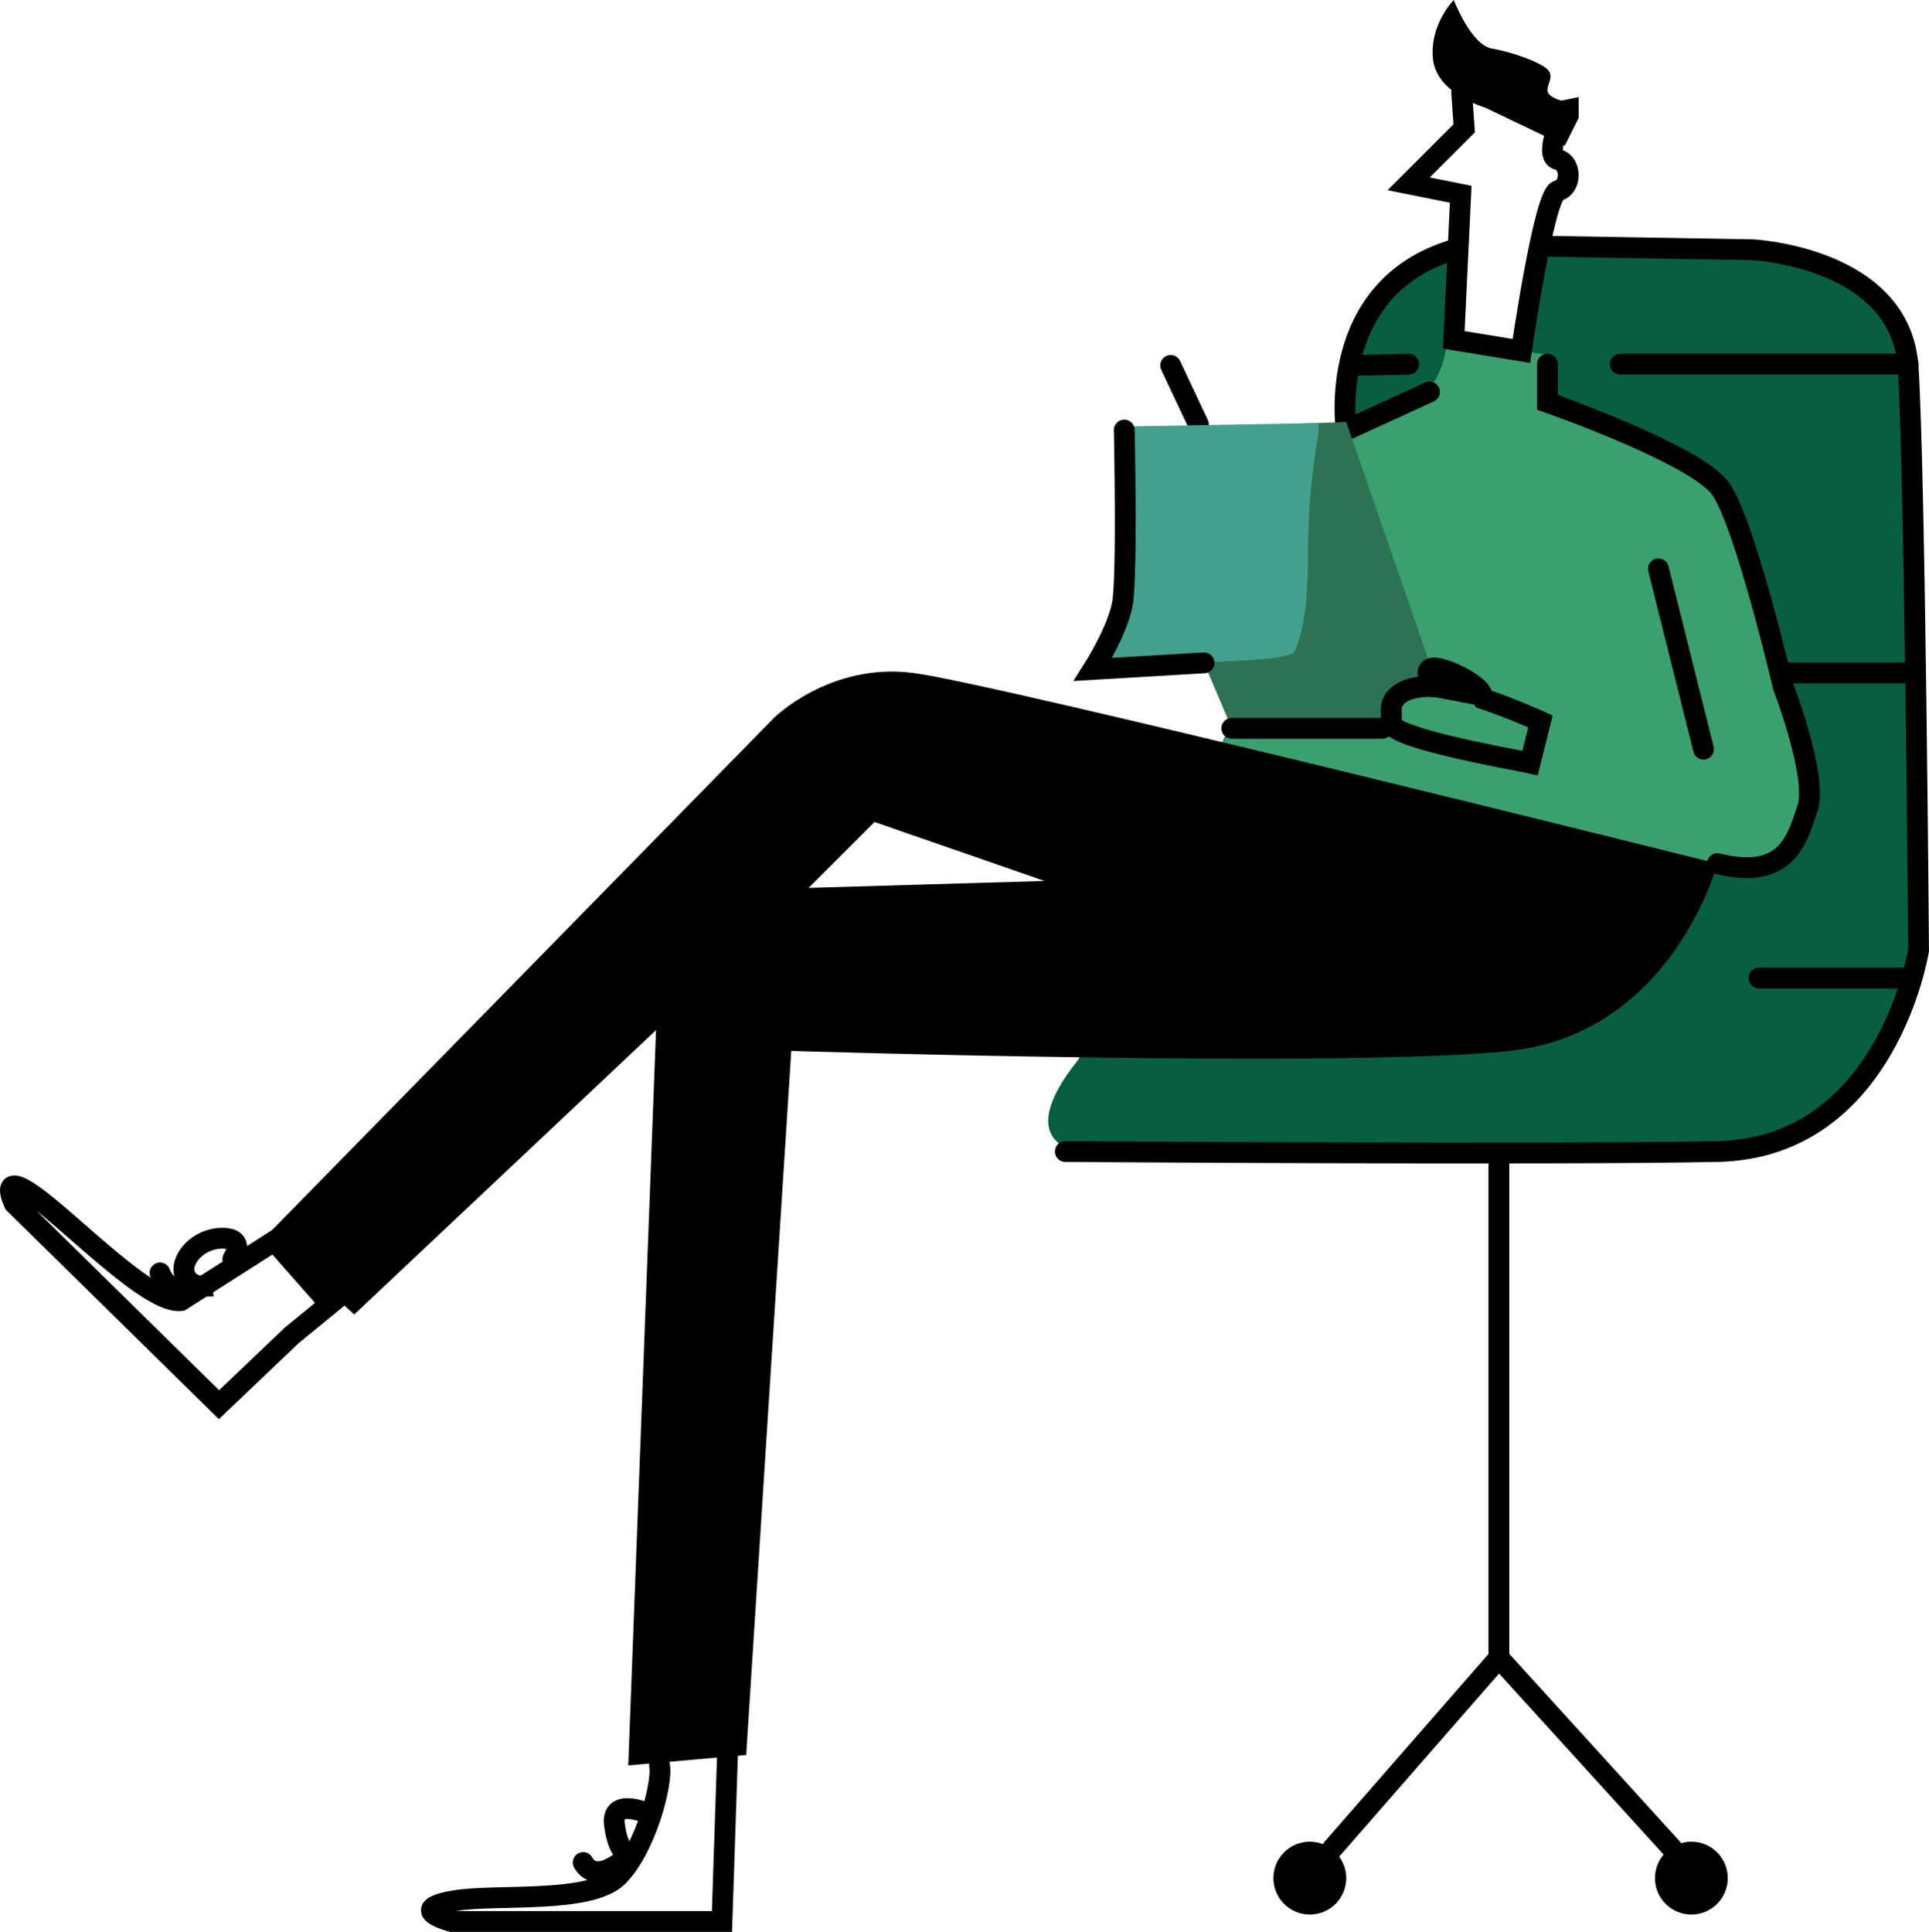 <svg xmlns="http://www.w3.org/2000/svg" viewBox="0 0 556.14 557"><defs><style>.cls-1{fill:#085e41;}.cls-2{fill:#3aa06d;}.cls-3{fill:none;stroke:#000;stroke-linecap:round;stroke-miterlimit:10;stroke-width:6px;}.cls-4{fill:#2d7254;}.cls-5{fill:#44a08e;}.cls-6{fill:#4d8253;}</style></defs><title>Ресурс 1</title><g id="Слой_2" data-name="Слой 2"><g id="Слой_4" data-name="Слой 4"><path class="cls-1" d="M532.69,79.79c-11.15-7.17-57-9.09-90.21-8L439.13,100l-20-2,2.27-24.89c-3.18.32-6,.68-8.23,1.08-24,4.18-25,46.81-25,46.81l-23,65-54.3,119.54c-19.7,24.46.34,26.49.34,26.49s175,2,199.78-2.58,40.6-48.59,40.6-48.59l1.18-50.2C555.32,115.32,550.13,91,532.69,79.79Z"/><path class="cls-2" d="M358.13,204l-6,11,44,17,103.3,18.18s28.7-.18,20.7-27.18-24-80-24-80-24-20-50-26l-1-14.84-28-4.16s0,13-11,19-19,7-19,7l-37,47Z"/><path class="cls-3" d="M412.13,113l-24,11s-6-41,31-52"/><path class="cls-4" d="M347.13,191.11l8,18.89h47.22s-6-6.66,2.88-10.83,7.9-5.17,7.9-5.17l-25-72.34-64,2.34Z"/><path d="M263.13,194c-24-3-40,13-40,13l-146,149,25,23,87-82-8,212,34-3,13-203s160,5,207,0,60-54,60-54S287.13,197,263.13,194Zm-30,62,19-19,49,17Z"/><path d="M428.13,31s-14-4-15-14,6-17,6-17,5,13,11,14,14,4,16,6,0,4,0,6,4,3,4,3l5-1v6l-4,8Z"/><line class="cls-3" x1="478.13" y1="164" x2="491.13" y2="216"/><path class="cls-3" d="M495.13,249c20,5,23-7,26-16s-7-35-7-35-11-47-18-57-50-25-50-25V105"/><path class="cls-3" d="M95.13,376l-11,9-21,20-59-58s-5-10,6-2,33,31,42,30l15.27-9.74,11.69-7.46Z"/><path class="cls-3" d="M67.13,363s4-6-3-6-12,6-11,10,5.47,3.87,5.47,3.87S49.13,375,46.13,367"/><path class="cls-3" d="M209.73,506.11,208.15,554h-78s-13.66-3.56,1-6c12-2,39,1,47-7s13-27,12-32"/><path class="cls-3" d="M187.13,523s-11-5-10,3,4,9,4,9-9,9-13,2"/><line class="cls-3" x1="345.51" y1="122.36" x2="337.51" y2="105.36"/><path class="cls-3" d="M446.13,71l59,1s43,2,45,34,3,168,3,168-9,57-58,58-188,0-188,0"/><path class="cls-3" d="M427.68,201.51c-.13-.31-.3-.78-.55-1.51-1-3-13-9-15-7s3.74,5.35,3.74,5.35h0a22.76,22.76,0,0,0-5.75-.35c-10,1-9,7-9,7v3c-2.22,4.48,34.62,10.8,40,12l3-12S436.28,204.4,427.68,201.51Z"/><polyline class="cls-3" points="432.13 336 432.13 478 384.13 533"/><line class="cls-3" x1="432.13" y1="478" x2="482.13" y2="533"/><path class="cls-5" d="M380.13,125a193.53,193.53,0,0,0-3,33.49c0,18.26-2,25.37-4,29.42s-56,3.05-56,3.05,8-13.19,7-25.37,0-42.62,0-42.62l56-1Z"/><circle cx="377.63" cy="541.5" r="10.5"/><circle cx="487.63" cy="541.5" r="10.5"/><path class="cls-3" d="M324.13,124s.91,42.18-.54,50.09S315.13,193,315.13,193l32-1.89"/><line class="cls-3" x1="355.13" y1="210" x2="398.5" y2="210"/><path class="cls-3" d="M450.13,34s-5,11-1,12,4,8,0,9-10.51,46.19-10.51,46.19L419.13,98l2-42-15-3,16-16-.73-10.52"/><line class="cls-3" x1="467.13" y1="105" x2="550.13" y2="105"/><line class="cls-3" x1="550.13" y1="194" x2="515.13" y2="194"/><line class="cls-3" x1="390.12" y1="105.36" x2="406.13" y2="105"/><line class="cls-3" x1="550.13" y1="282" x2="507.13" y2="282"/><line class="cls-6" x1="552.13" y1="225" x2="537.13" y2="225"/></g></g></svg>
